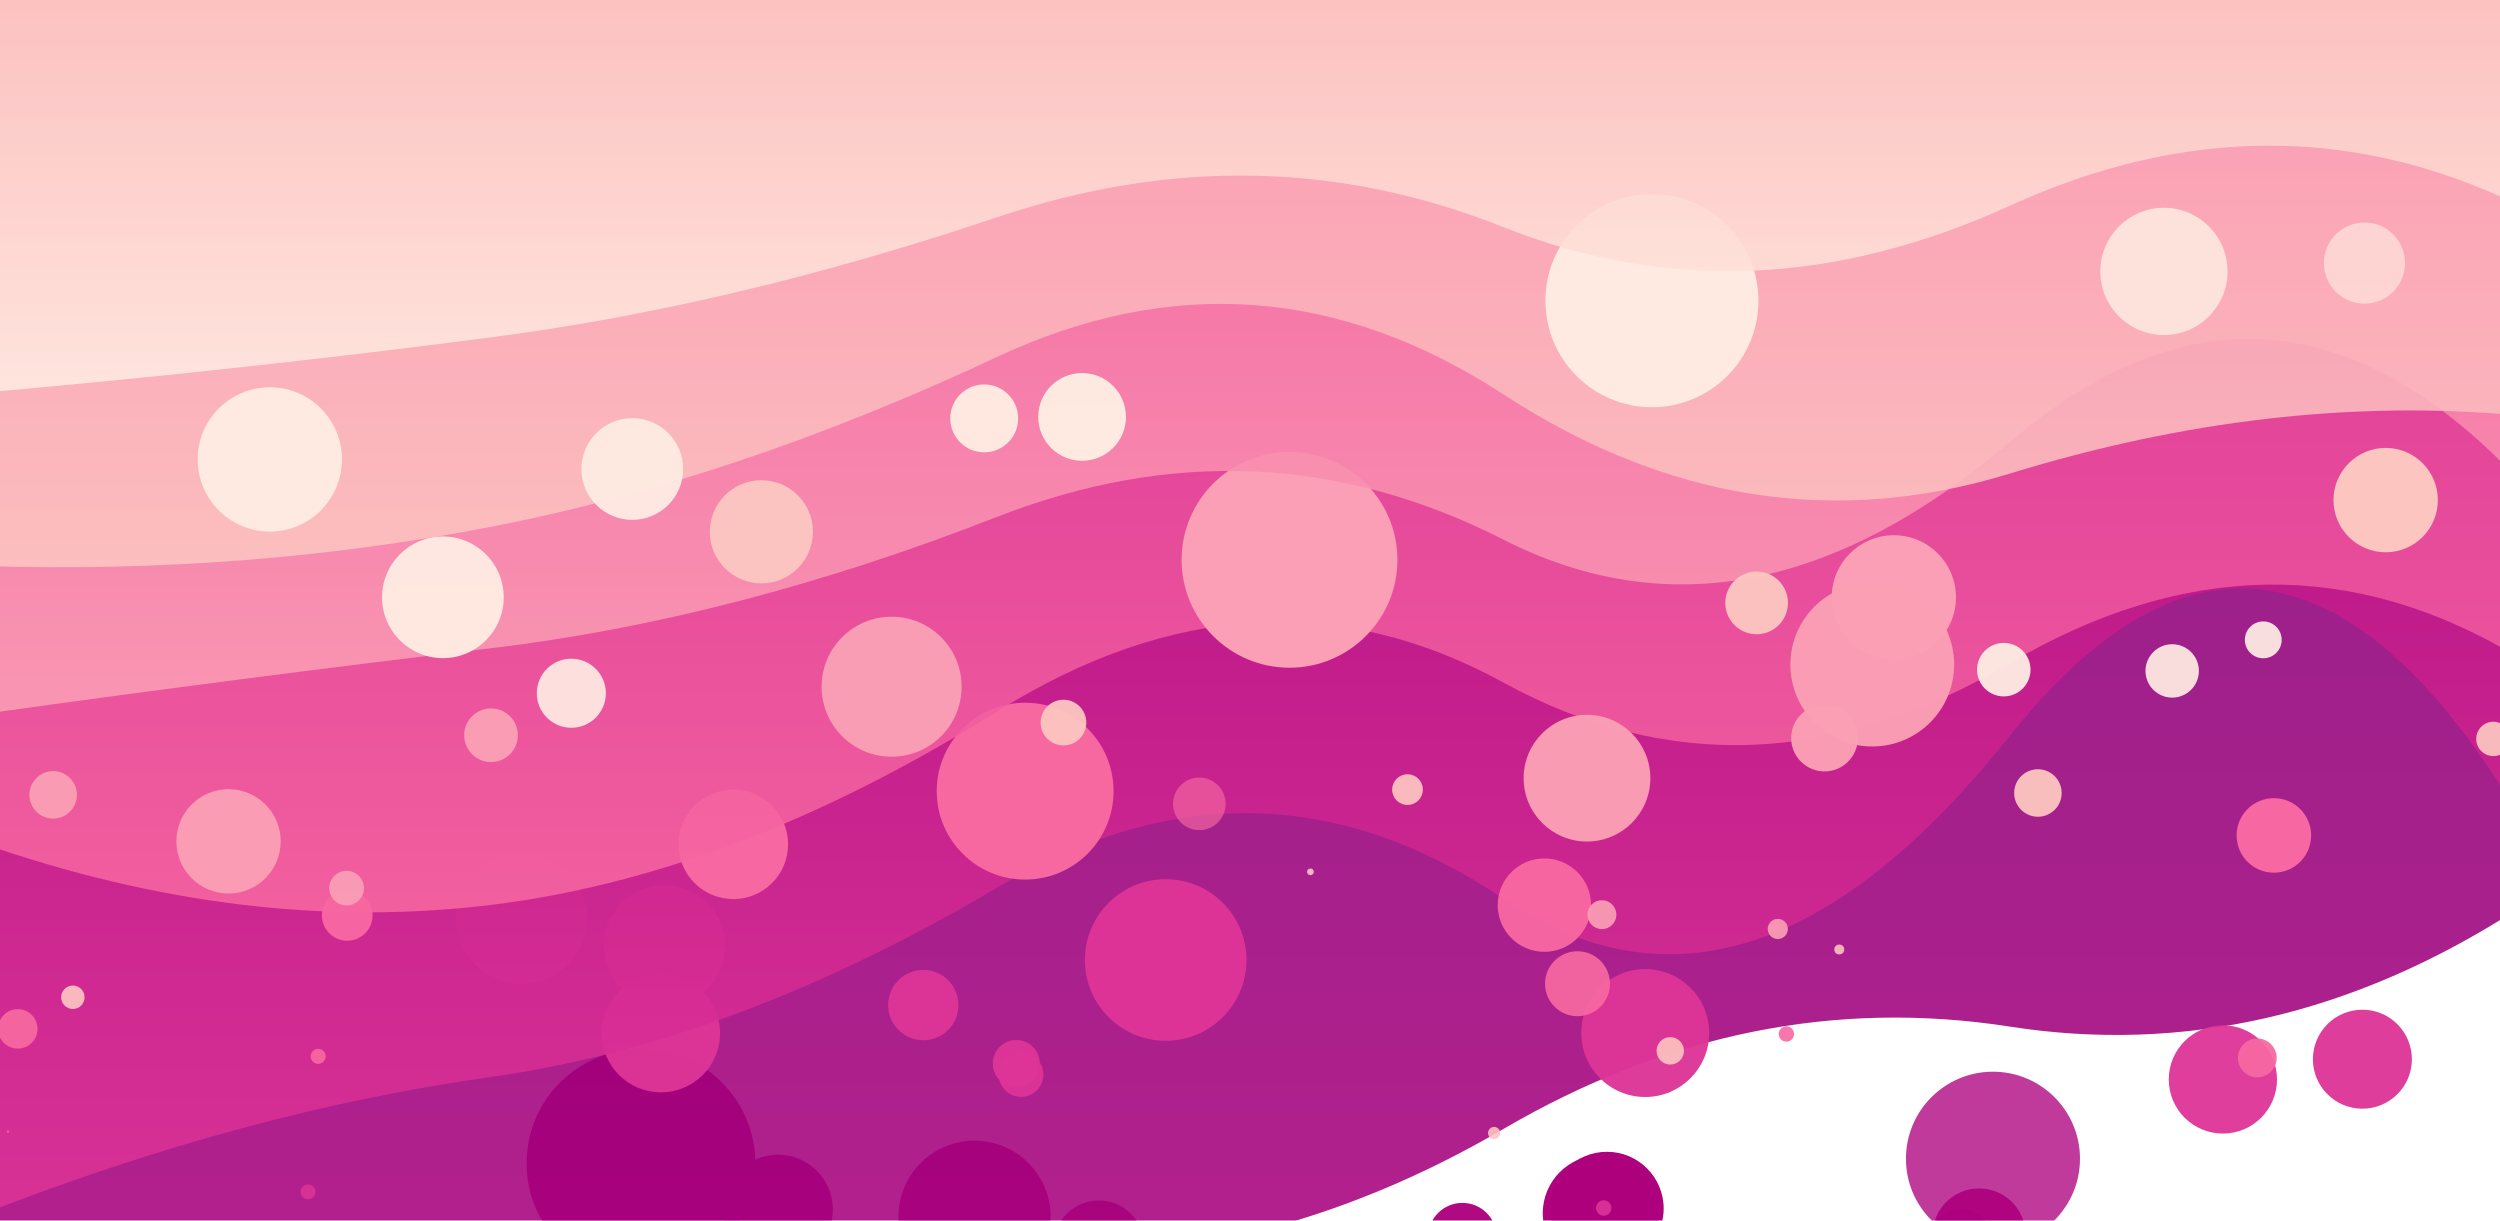 <svg xmlns="http://www.w3.org/2000/svg" viewBox="0 0 1536 750" preserveAspectRatio="xMidYMid" width="1536" height="750" xmlns:xlink="http://www.w3.org/1999/xlink" style="shape-rendering:auto;display:block;background-position-x:0%;background-position-y:0%;background-size:auto;background-origin:padding-box;background-clip:border-box;background:scroll rgb(108, 0, 105) none  repeat;width:1536px;height:750px;;animation:none"><g><defs><filter height="3" width="3" y="-1" x="-1" id="f-f"><feGaussianBlur stdDeviation="5"></feGaussianBlur>

  
<feComponentTransfer result="cutoff"><feFuncA intercept="-60" slope="100" type="linear"></feFuncA></feComponentTransfer></filter>
<linearGradient y2="1" y1="0" x2="0" x1="0" id="lg-fzrd674yh9-0"><stop offset="0" stop-color="#7a0177"></stop>

  
<stop offset="1" stop-color="#ae017e"></stop></linearGradient>
<linearGradient y2="1" y1="0" x2="0" x1="0" id="lg-fzrd674yh9-1"><stop offset="0" stop-color="#ae017e"></stop>

  
<stop offset="1" stop-color="#dd3497"></stop></linearGradient>
<linearGradient y2="1" y1="0" x2="0" x1="0" id="lg-fzrd674yh9-2"><stop offset="0" stop-color="#dd3497"></stop>

  
<stop offset="1" stop-color="#f768a1"></stop></linearGradient>
<linearGradient y2="1" y1="0" x2="0" x1="0" id="lg-fzrd674yh9-3"><stop offset="0" stop-color="#f768a1"></stop>

  
<stop offset="1" stop-color="#fa9fb5"></stop></linearGradient>
<linearGradient y2="1" y1="0" x2="0" x1="0" id="lg-fzrd674yh9-4"><stop offset="0" stop-color="#fa9fb5"></stop>

  
<stop offset="1" stop-color="#fcc5c0"></stop></linearGradient>
<linearGradient y2="1" y1="0" x2="0" x1="0" id="lg-fzrd674yh9-5"><stop offset="0" stop-color="#fcc5c0"></stop>

  
<stop offset="1" stop-color="#feebe2"></stop></linearGradient>
<linearGradient y2="1" y1="0" x2="0" x1="0" id="lg-fzrd674yh9-6"><stop offset="0" stop-color="#feebe2"></stop>

  
<stop offset="1" stop-color="#7a0177"></stop></linearGradient></defs>
<g filter="url(#f-f)"><circle fill="#ae017e" r="0" cy="734.816" cx="715.94" fill-opacity="0" style="fill:rgb(174, 1, 126);;animation:none"></circle>
<circle fill="#ae017e" r="34.847" cy="742.504" cx="987.304" fill-opacity="0.998" style="fill:rgb(174, 1, 126);;animation:none"></circle>
<circle fill="#ae017e" r="35.733" cy="745.409" cx="983.606" fill-opacity="0.986" style="fill:rgb(174, 1, 126);;animation:none"></circle>
<circle fill="#ae017e" r="21.092" cy="760.156" cx="898.489" fill-opacity="0.961" style="fill:rgb(174, 1, 126);;animation:none"></circle>
<circle fill="#ae017e" r="19.127" cy="761.964" cx="1204.799" fill-opacity="0.948" style="fill:rgb(174, 1, 126);;animation:none"></circle>
<circle fill="#ae017e" r="53.464" cy="711.917" cx="1224.479" fill-opacity="0.77" style="fill:rgb(174, 1, 126);;animation:none"></circle>
<circle fill="#ae017e" r="28.591" cy="758.765" cx="1215.935" fill-opacity="0.951" style="fill:rgb(174, 1, 126);;animation:none"></circle>
<circle fill="#ae017e" r="70.287" cy="714.764" cx="393.82" fill-opacity="0.999" style="fill:rgb(174, 1, 126);;animation:none"></circle>
<circle fill="#ae017e" r="27.837" cy="765.406" cx="675.15" fill-opacity="0.944" style="fill:rgb(174, 1, 126);;animation:none"></circle>
<circle fill="#ae017e" r="33.715" cy="743.143" cx="478.006" fill-opacity="0.984" style="fill:rgb(174, 1, 126);;animation:none"></circle>
<circle fill="#ae017e" r="6.875" cy="794.316" cx="929.315" fill-opacity="0.898" style="fill:rgb(174, 1, 126);;animation:none"></circle>
<circle fill="#ae017e" r="8.31" cy="771.607" cx="549.13" fill-opacity="0.921" style="fill:rgb(174, 1, 126);;animation:none"></circle>
<circle fill="#ae017e" r="46.735" cy="747.534" cx="598.747" fill-opacity="0.968" style="fill:rgb(174, 1, 126);;animation:none"></circle>
<path fill-opacity="0.88" fill="url(#lg-fzrd674yh9-0)" d="M -10 -10 L -10 871.875 Q 150.6 820.105 301.2 790.38 T 612.4 771.156 T 923.6 693.689 T 1234.8 630.738 T 1546 559.034 L 1536 -10 Z" style="fill:url('#lg-fzrd674yh9-0');;animation:none"></path></g>
<g filter="url(#f-f)"><circle fill="#dd3497" r="0" cy="578.39" cx="671.584" fill-opacity="0" style="fill:rgb(221, 52, 151);;animation:none"></circle>
<circle fill="#dd3497" r="37.325" cy="581.114" cx="408.276" fill-opacity="0.769" style="fill:rgb(221, 52, 151);;animation:none"></circle>
<circle fill="#dd3497" r="49.642" cy="589.82" cx="716.198" fill-opacity="0.995" style="fill:rgb(221, 52, 151);;animation:none"></circle>
<circle fill="#dd3497" r="40.107" cy="564.474" cx="320.424" fill-opacity="0.604" style="fill:rgb(221, 52, 151);;animation:none"></circle>
<circle fill="#dd3497" r="13.71" cy="660.235" cx="627.328" fill-opacity="0.938" style="fill:rgb(221, 52, 151);;animation:none"></circle>
<circle fill="#dd3497" r="36.356" cy="634.782" cx="406.052" fill-opacity="0.966" style="fill:rgb(221, 52, 151);;animation:none"></circle>
<circle fill="#dd3497" r="4.53" cy="732.266" cx="189.276" fill-opacity="0.899" style="fill:rgb(221, 52, 151);;animation:none"></circle>
<circle fill="#dd3497" r="30.408" cy="650.772" cx="1451.455" fill-opacity="0.951" style="fill:rgb(221, 52, 151);;animation:none"></circle>
<circle fill="#dd3497" r="21.608" cy="617.497" cx="567.279" fill-opacity="0.985" style="fill:rgb(221, 52, 151);;animation:none"></circle>
<circle fill="#dd3497" r="39.299" cy="634.699" cx="1010.829" fill-opacity="0.96" style="fill:rgb(221, 52, 151);;animation:none"></circle>
<circle fill="#dd3497" r="14.449" cy="653.435" cx="624.414" fill-opacity="0.948" style="fill:rgb(221, 52, 151);;animation:none"></circle>
<circle fill="#dd3497" r="33.254" cy="663.212" cx="1365.738" fill-opacity="0.948" style="fill:rgb(221, 52, 151);;animation:none"></circle>
<circle fill="#dd3497" r="4.725" cy="742.196" cx="985.324" fill-opacity="0.903" style="fill:rgb(221, 52, 151);;animation:none"></circle>
<path fill-opacity="0.88" fill="url(#lg-fzrd674yh9-1)" d="M -10 -10 L -10 745.662 Q 150.6 682.929 301.2 661.74 T 612.4 545.519 T 923.6 552.193 T 1234.8 452.131 T 1546 498.114 L 1536 -10 Z" style="fill:url('#lg-fzrd674yh9-1');;animation:none"></path></g>
<g filter="url(#f-f)"><circle fill="#f768a1" r="0" cy="462.042" cx="930.205" fill-opacity="0" style="fill:rgb(247, 104, 161);;animation:none"></circle>
<circle fill="#f768a1" r="22.898" cy="513.287" cx="1397.073" fill-opacity="0.993" style="fill:rgb(247, 104, 161);;animation:none"></circle>
<circle fill="#f768a1" r="54.326" cy="486.088" cx="629.846" fill-opacity="0.998" style="fill:rgb(247, 104, 161);;animation:none"></circle>
<circle fill="#f768a1" r="15.56" cy="562.433" cx="213.348" fill-opacity="0.953" style="fill:rgb(247, 104, 161);;animation:none"></circle>
<circle fill="#f768a1" r="11.919" cy="649.974" cx="1386.888" fill-opacity="0.935" style="fill:rgb(247, 104, 161);;animation:none"></circle>
<circle fill="#f768a1" r="28.685" cy="556.114" cx="948.869" fill-opacity="0.956" style="fill:rgb(247, 104, 161);;animation:none"></circle>
<circle fill="#f768a1" r="4.72" cy="635.281" cx="1097.559" fill-opacity="0.9" style="fill:rgb(247, 104, 161);;animation:none"></circle>
<circle fill="#f768a1" r="16.16" cy="493.874" cx="736.874" fill-opacity="0.653" style="fill:rgb(247, 104, 161);;animation:none"></circle>
<circle fill="#f768a1" r="19.953" cy="604.413" cx="969.222" fill-opacity="0.93" style="fill:rgb(247, 104, 161);;animation:none"></circle>
<circle fill="#f768a1" r="0.725" cy="695.311" cx="4.886" fill-opacity="0.882" style="fill:rgb(247, 104, 161);;animation:none"></circle>
<circle fill="#f768a1" r="33.65" cy="518.759" cx="450.544" fill-opacity="0.992" style="fill:rgb(247, 104, 161);;animation:none"></circle>
<circle fill="#f768a1" r="12.122" cy="632.14" cx="10.935" fill-opacity="0.934" style="fill:rgb(247, 104, 161);;animation:none"></circle>
<circle fill="#f768a1" r="4.612" cy="649.02" cx="195.478" fill-opacity="0.902" style="fill:rgb(247, 104, 161);;animation:none"></circle>
<path fill-opacity="0.88" fill="url(#lg-fzrd674yh9-2)" d="M -10 -10 L -10 518.479 Q 150.6 574.307 301.2 556.029 T 612.4 437.288 T 923.6 419.318 T 1234.8 407.453 T 1546 403.1 L 1536 -10 Z" style="fill:url('#lg-fzrd674yh9-2');;animation:none"></path></g>
<g filter="url(#f-f)"><circle fill="#fa9fb5" r="0" cy="330.277" cx="1444.014" fill-opacity="0" style="fill:rgb(250, 159, 181);;animation:none"></circle>
<circle fill="#fa9fb5" r="38.183" cy="367.021" cx="1163.584" fill-opacity="0.999" style="fill:rgb(250, 159, 181);;animation:none"></circle>
<circle fill="#fa9fb5" r="20.488" cy="453.471" cx="1120.984" fill-opacity="0.974" style="fill:rgb(250, 159, 181);;animation:none"></circle>
<circle fill="#fa9fb5" r="14.598" cy="488.358" cx="32.658" fill-opacity="0.952" style="fill:rgb(250, 159, 181);;animation:none"></circle>
<circle fill="#fa9fb5" r="10.638" cy="545.67" cx="212.956" fill-opacity="0.932" style="fill:rgb(250, 159, 181);;animation:none"></circle>
<circle fill="#fa9fb5" r="6.198" cy="570.75" cx="1092.27" fill-opacity="0.911" style="fill:rgb(250, 159, 181);;animation:none"></circle>
<circle fill="#fa9fb5" r="38.93" cy="478.108" cx="975.047" fill-opacity="0.966" style="fill:rgb(250, 159, 181);;animation:none"></circle>
<circle fill="#fa9fb5" r="32.046" cy="516.93" cx="140.419" fill-opacity="0.953" style="fill:rgb(250, 159, 181);;animation:none"></circle>
<circle fill="#fa9fb5" r="66.291" cy="343.958" cx="792.273" fill-opacity="0.997" style="fill:rgb(250, 159, 181);;animation:none"></circle>
<circle fill="#fa9fb5" r="43.014" cy="421.914" cx="547.799" fill-opacity="0.966" style="fill:rgb(250, 159, 181);;animation:none"></circle>
<circle fill="#fa9fb5" r="16.489" cy="451.731" cx="301.682" fill-opacity="0.953" style="fill:rgb(250, 159, 181);;animation:none"></circle>
<circle fill="#fa9fb5" r="50.309" cy="408.325" cx="1150.323" fill-opacity="0.974" style="fill:rgb(250, 159, 181);;animation:none"></circle>
<circle fill="#fa9fb5" r="8.879" cy="561.974" cx="984.217" fill-opacity="0.918" style="fill:rgb(250, 159, 181);;animation:none"></circle>
<path fill-opacity="0.88" fill="url(#lg-fzrd674yh9-3)" d="M -10 -10 L -10 438.596 Q 150.6 416.239 301.2 398.334 T 612.4 317.643 T 923.6 331.494 T 1234.8 271.581 T 1546 293.188 L 1536 -10 Z" style="fill:url('#lg-fzrd674yh9-3');;animation:none"></path></g>
<g filter="url(#f-f)"><circle fill="#fcc5c0" r="0" cy="224.5" cx="718.057" fill-opacity="0" style="fill:rgb(252, 197, 192);;animation:none"></circle>
<circle fill="#fcc5c0" r="32.063" cy="307.248" cx="1465.76" fill-opacity="0.997" style="fill:rgb(252, 197, 192);;animation:none"></circle>
<circle fill="#fcc5c0" r="31.681" cy="326.731" cx="467.779" fill-opacity="0.983" style="fill:rgb(252, 197, 192);;animation:none"></circle>
<circle fill="#fcc5c0" r="14.592" cy="487.221" cx="1252.09" fill-opacity="0.952" style="fill:rgb(252, 197, 192);;animation:none"></circle>
<circle fill="#fcc5c0" r="10.559" cy="453.993" cx="1531.937" fill-opacity="0.932" style="fill:rgb(252, 197, 192);;animation:none"></circle>
<circle fill="#fcc5c0" r="7.199" cy="612.719" cx="44.767" fill-opacity="0.914" style="fill:rgb(252, 197, 192);;animation:none"></circle>
<circle fill="#fcc5c0" r="2.05" cy="535.669" cx="805.128" fill-opacity="0.89" style="fill:rgb(252, 197, 192);;animation:none"></circle>
<circle fill="#fcc5c0" r="3.039" cy="583.361" cx="1130.043" fill-opacity="0.892" style="fill:rgb(252, 197, 192);;animation:none"></circle>
<circle fill="#fcc5c0" r="8.43" cy="645.632" cx="1026.207" fill-opacity="0.905" style="fill:rgb(252, 197, 192);;animation:none"></circle>
<circle fill="#fcc5c0" r="19.256" cy="370.424" cx="1079.268" fill-opacity="0.969" style="fill:rgb(252, 197, 192);;animation:none"></circle>
<circle fill="#fcc5c0" r="14.034" cy="443.947" cx="653.394" fill-opacity="0.946" style="fill:rgb(252, 197, 192);;animation:none"></circle>
<circle fill="#fcc5c0" r="9.436" cy="485.138" cx="864.772" fill-opacity="0.925" style="fill:rgb(252, 197, 192);;animation:none"></circle>
<circle fill="#fcc5c0" r="3.734" cy="696.107" cx="917.979" fill-opacity="0.889" style="fill:rgb(252, 197, 192);;animation:none"></circle>
<path fill-opacity="0.88" fill="url(#lg-fzrd674yh9-4)" d="M -10 -10 L -10 347.735 Q 150.6 352.833 301.2 323.77 T 612.4 219.407 T 923.6 242.244 T 1234.8 290.976 T 1546 255.106 L 1536 -10 Z" style="fill:url('#lg-fzrd674yh9-4');;animation:none"></path></g>
<g filter="url(#f-f)"><circle fill="#feebe2" r="0" cy="152.351" cx="1084.34" fill-opacity="0" style="fill:rgb(254, 235, 226);;animation:none"></circle>
<circle fill="#feebe2" r="39.087" cy="166.755" cx="1329.517" fill-opacity="0.85" style="fill:rgb(254, 235, 226);;animation:none"></circle>
<circle fill="#feebe2" r="20.854" cy="257.054" cx="604.692" fill-opacity="0.974" style="fill:rgb(254, 235, 226);;animation:none"></circle>
<circle fill="#feebe2" r="16.434" cy="411.435" cx="1231.124" fill-opacity="0.955" style="fill:rgb(254, 235, 226);;animation:none"></circle>
<circle fill="#feebe2" r="11.323" cy="393.128" cx="1390.552" fill-opacity="0.933" style="fill:rgb(254, 235, 226);;animation:none"></circle>
<circle fill="#feebe2" r="31.245" cy="288.164" cx="388.464" fill-opacity="0.959" style="fill:rgb(254, 235, 226);;animation:none"></circle>
<circle fill="#feebe2" r="16.408" cy="412.211" cx="1334.594" fill-opacity="0.93" style="fill:rgb(254, 235, 226);;animation:none"></circle>
<circle fill="#feebe2" r="44.323" cy="282.266" cx="165.775" fill-opacity="0.971" style="fill:rgb(254, 235, 226);;animation:none"></circle>
<circle fill="#feebe2" r="37.385" cy="366.989" cx="272.113" fill-opacity="0.959" style="fill:rgb(254, 235, 226);;animation:none"></circle>
<circle fill="#feebe2" r="26.956" cy="256.146" cx="664.832" fill-opacity="0.986" style="fill:rgb(254, 235, 226);;animation:none"></circle>
<circle fill="#feebe2" r="24.935" cy="161.635" cx="1452.722" fill-opacity="0.636" style="fill:rgb(254, 235, 226);;animation:none"></circle>
<circle fill="#feebe2" r="65.447" cy="184.751" cx="1014.945" fill-opacity="0.991" style="fill:rgb(254, 235, 226);;animation:none"></circle>
<circle fill="#feebe2" r="21.217" cy="425.925" cx="351.025" fill-opacity="0.926" style="fill:rgb(254, 235, 226);;animation:none"></circle>
<path fill-opacity="0.88" fill="url(#lg-fzrd674yh9-5)" d="M -10 -10 L -10 241.219 Q 150.6 226.962 301.2 207.337 T 612.4 133.544 T 923.6 139.526 T 1234.8 126.424 T 1546 125.244 L 1536 -10 Z" style="fill:url('#lg-fzrd674yh9-5');;animation:none"></path></g>
<g></g></g><!-- [ldio] generated by https://loading.io --></svg>